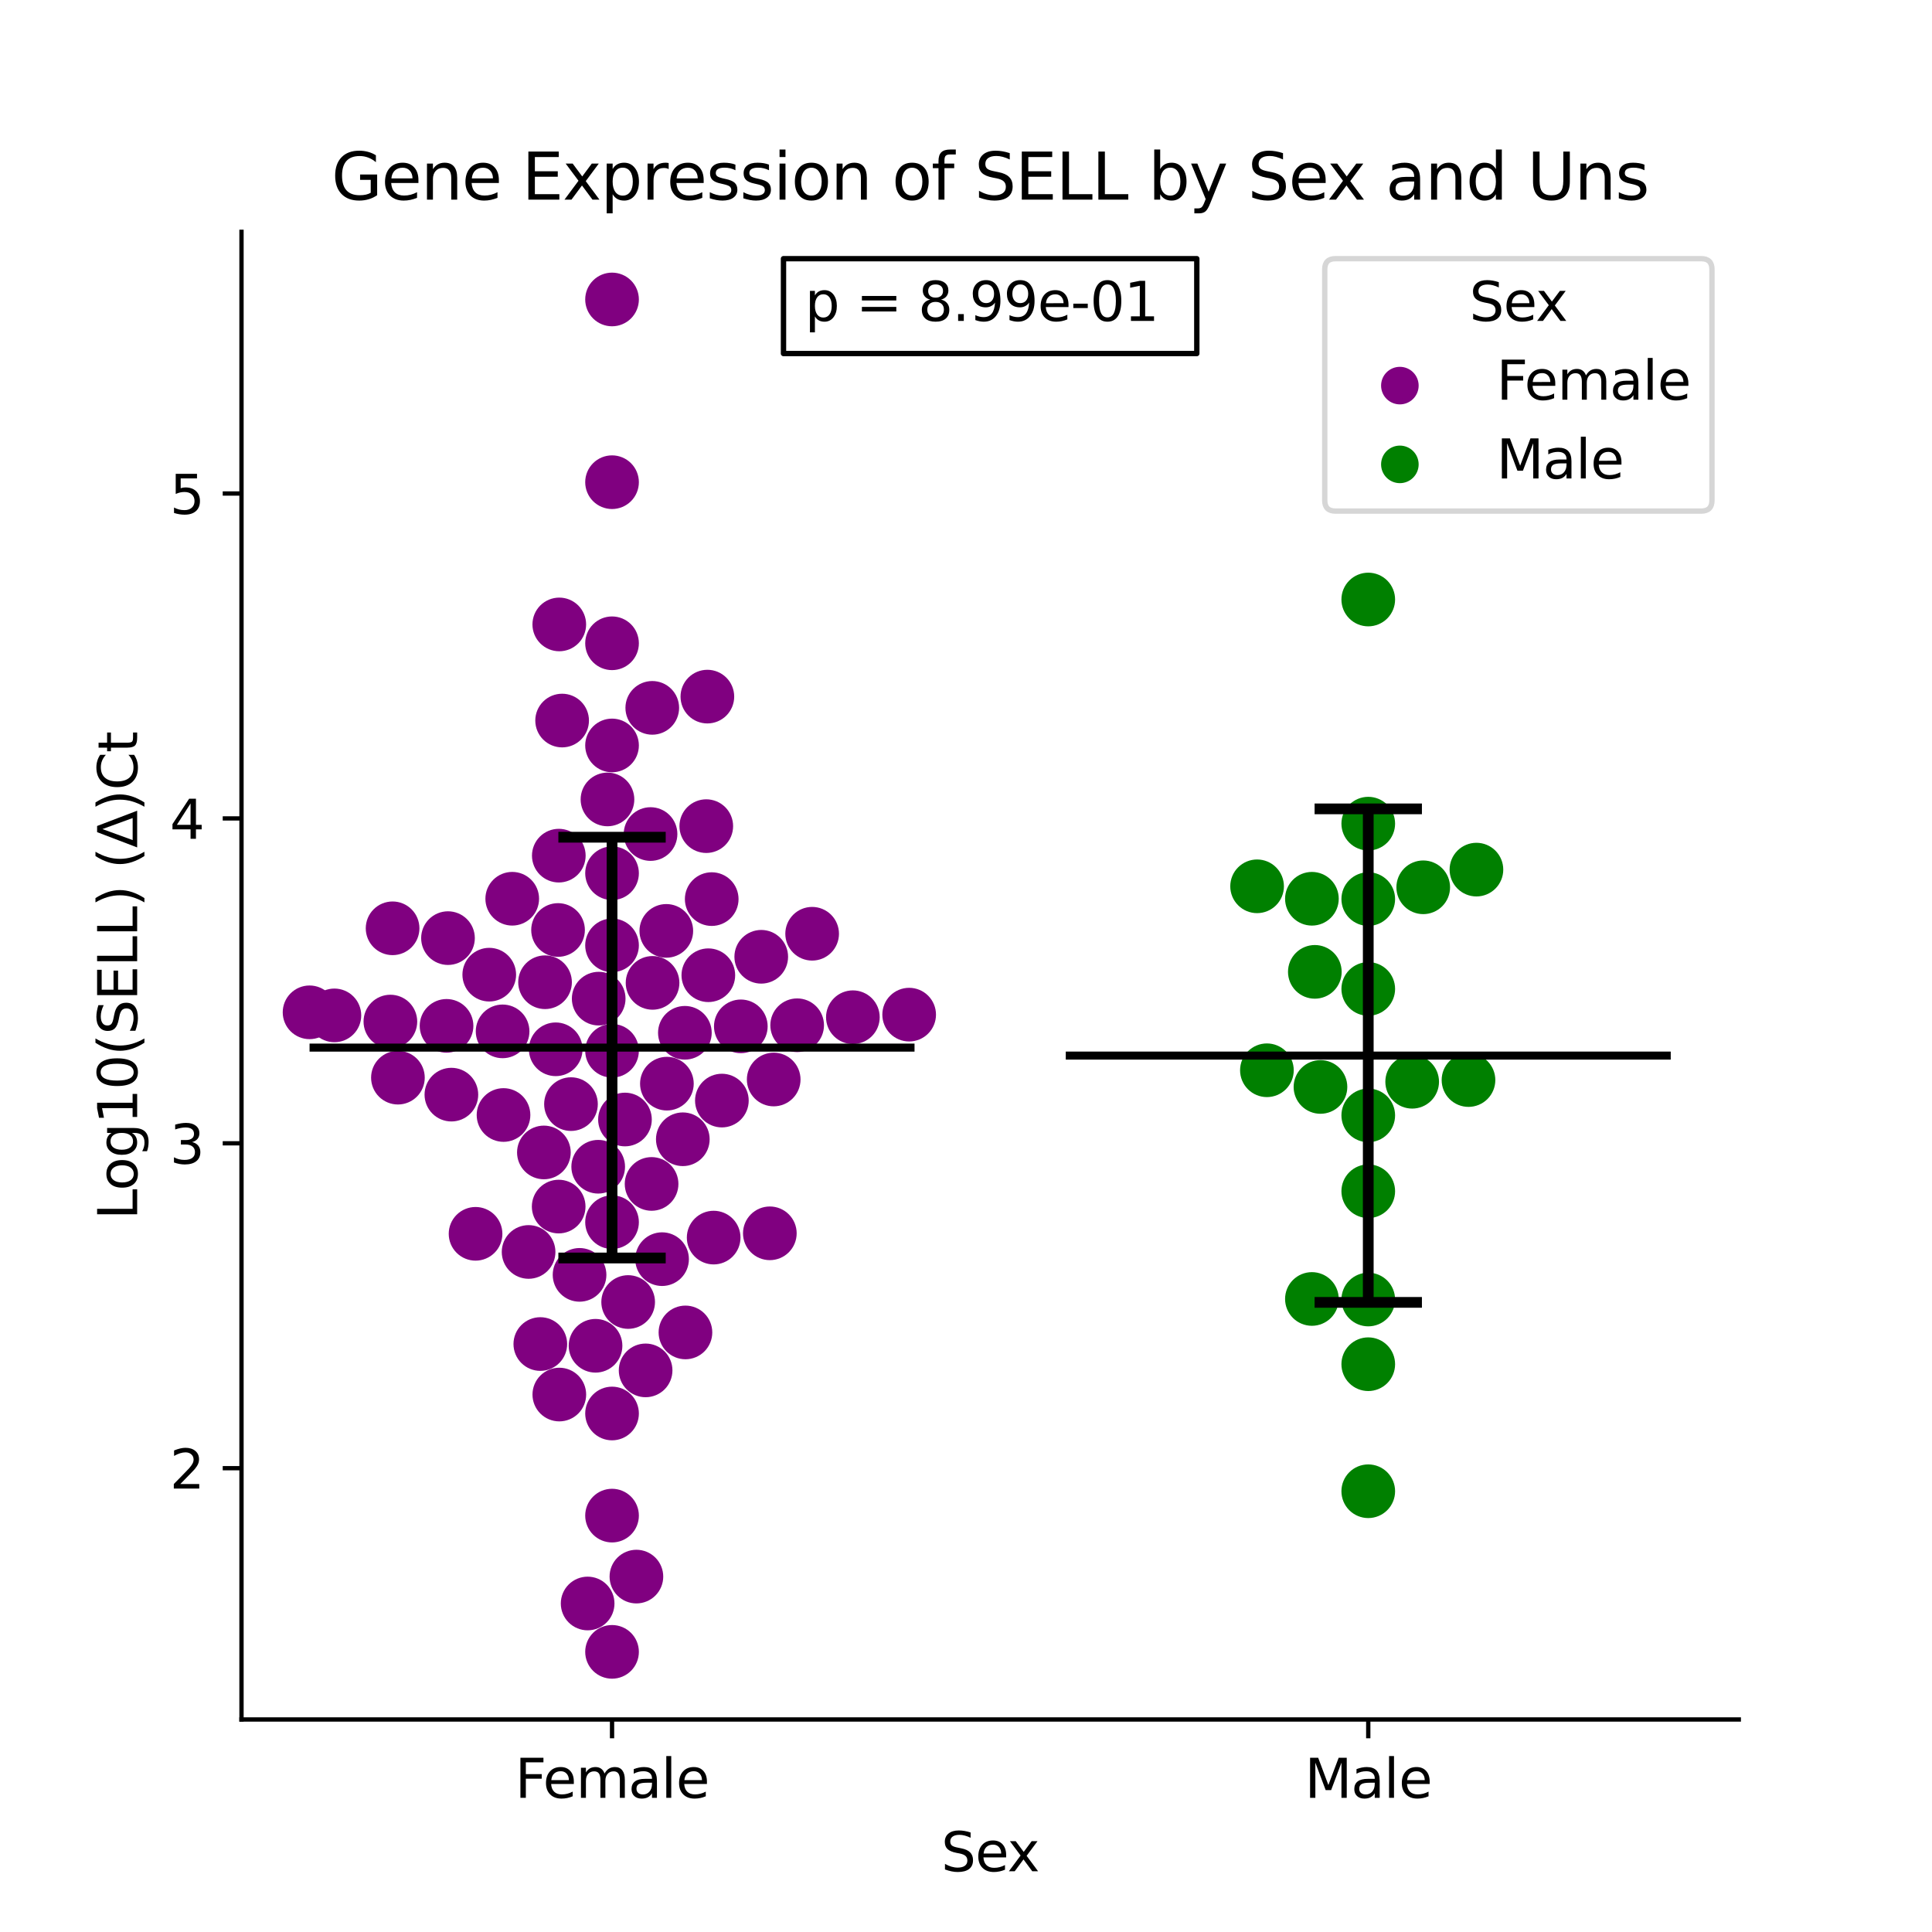 <?xml version="1.0" encoding="utf-8" standalone="no"?>
<!DOCTYPE svg PUBLIC "-//W3C//DTD SVG 1.1//EN"
  "http://www.w3.org/Graphics/SVG/1.1/DTD/svg11.dtd">
<svg xmlns:xlink="http://www.w3.org/1999/xlink" width="360pt" height="360pt" viewBox="0 0 360 360" xmlns="http://www.w3.org/2000/svg" version="1.1">
 <defs>
  <style type="text/css">*{stroke-linejoin: round; stroke-linecap: butt}</style>
 </defs>
 <g id="figure_1">
  <g id="patch_1">
   <path d="M 0 360 
L 360 360 
L 360 0 
L 0 0 
z
" style="fill: #ffffff"/>
  </g>
  <g id="axes_1">
   <g id="patch_2">
    <path d="M 45 320.4 
L 324 320.4 
L 324 43.2 
L 45 43.2 
z
" style="fill: #ffffff"/>
   </g>
   <g id="PathCollection_1">
    <defs>
     <path id="C0_0_4b48b2090f" d="M 0 5 
C 1.326 5 2.598 4.473 3.536 3.536 
C 4.473 2.598 5 1.326 5 -0 
C 5 -1.326 4.473 -2.598 3.536 -3.536 
C 2.598 -4.473 1.326 -5 0 -5 
C -1.326 -5 -2.598 -4.473 -3.536 -3.536 
C -4.473 -2.598 -5 -1.326 -5 0 
C -5 1.326 -4.473 2.598 -3.536 3.536 
C -2.598 4.473 -1.326 5 0 5 
z
"/>
    </defs>
    <g clip-path="url(#pf9da1b5175)">
     <use xlink:href="#C0_0_4b48b2090f" x="109.498" y="298.787" style="fill: #800080"/>
    </g>
    <g clip-path="url(#pf9da1b5175)">
     <use xlink:href="#C0_0_4b48b2090f" x="117.048" y="242.612" style="fill: #800080"/>
    </g>
    <g clip-path="url(#pf9da1b5175)">
     <use xlink:href="#C0_0_4b48b2090f" x="127.233" y="212.285" style="fill: #800080"/>
    </g>
    <g clip-path="url(#pf9da1b5175)">
     <use xlink:href="#C0_0_4b48b2090f" x="143.448" y="229.81" style="fill: #800080"/>
    </g>
    <g clip-path="url(#pf9da1b5175)">
     <use xlink:href="#C0_0_4b48b2090f" x="114.045" y="282.412" style="fill: #800080"/>
    </g>
    <g clip-path="url(#pf9da1b5175)">
     <use xlink:href="#C0_0_4b48b2090f" x="141.847" y="178.282" style="fill: #800080"/>
    </g>
    <g clip-path="url(#pf9da1b5175)">
     <use xlink:href="#C0_0_4b48b2090f" x="74.147" y="200.807" style="fill: #800080"/>
    </g>
    <g clip-path="url(#pf9da1b5175)">
     <use xlink:href="#C0_0_4b48b2090f" x="121.413" y="220.609" style="fill: #800080"/>
    </g>
    <g clip-path="url(#pf9da1b5175)">
     <use xlink:href="#C0_0_4b48b2090f" x="131.808" y="129.804" style="fill: #800080"/>
    </g>
    <g clip-path="url(#pf9da1b5175)">
     <use xlink:href="#C0_0_4b48b2090f" x="106.394" y="205.736" style="fill: #800080"/>
    </g>
    <g clip-path="url(#pf9da1b5175)">
     <use xlink:href="#C0_0_4b48b2090f" x="84.109" y="203.969" style="fill: #800080"/>
    </g>
    <g clip-path="url(#pf9da1b5175)">
     <use xlink:href="#C0_0_4b48b2090f" x="123.366" y="234.625" style="fill: #800080"/>
    </g>
    <g clip-path="url(#pf9da1b5175)">
     <use xlink:href="#C0_0_4b48b2090f" x="121.218" y="155.412" style="fill: #800080"/>
    </g>
    <g clip-path="url(#pf9da1b5175)">
     <use xlink:href="#C0_0_4b48b2090f" x="151.331" y="173.991" style="fill: #800080"/>
    </g>
    <g clip-path="url(#pf9da1b5175)">
     <use xlink:href="#C0_0_4b48b2090f" x="57.682" y="188.631" style="fill: #800080"/>
    </g>
    <g clip-path="url(#pf9da1b5175)">
     <use xlink:href="#C0_0_4b48b2090f" x="62.311" y="189.203" style="fill: #800080"/>
    </g>
    <g clip-path="url(#pf9da1b5175)">
     <use xlink:href="#C0_0_4b48b2090f" x="148.539" y="191.04" style="fill: #800080"/>
    </g>
    <g clip-path="url(#pf9da1b5175)">
     <use xlink:href="#C0_0_4b48b2090f" x="101.346" y="214.741" style="fill: #800080"/>
    </g>
    <g clip-path="url(#pf9da1b5175)">
     <use xlink:href="#C0_0_4b48b2090f" x="93.652" y="192.181" style="fill: #800080"/>
    </g>
    <g clip-path="url(#pf9da1b5175)">
     <use xlink:href="#C0_0_4b48b2090f" x="144.167" y="201.149" style="fill: #800080"/>
    </g>
    <g clip-path="url(#pf9da1b5175)">
     <use xlink:href="#C0_0_4b48b2090f" x="113.194" y="148.963" style="fill: #800080"/>
    </g>
    <g clip-path="url(#pf9da1b5175)">
     <use xlink:href="#C0_0_4b48b2090f" x="134.511" y="205.077" style="fill: #800080"/>
    </g>
    <g clip-path="url(#pf9da1b5175)">
     <use xlink:href="#C0_0_4b48b2090f" x="114.045" y="195.798" style="fill: #800080"/>
    </g>
    <g clip-path="url(#pf9da1b5175)">
     <use xlink:href="#C0_0_4b48b2090f" x="98.496" y="233.284" style="fill: #800080"/>
    </g>
    <g clip-path="url(#pf9da1b5175)">
     <use xlink:href="#C0_0_4b48b2090f" x="93.823" y="207.765" style="fill: #800080"/>
    </g>
    <g clip-path="url(#pf9da1b5175)">
     <use xlink:href="#C0_0_4b48b2090f" x="114.045" y="227.734" style="fill: #800080"/>
    </g>
    <g clip-path="url(#pf9da1b5175)">
     <use xlink:href="#C0_0_4b48b2090f" x="114.045" y="55.8" style="fill: #800080"/>
    </g>
    <g clip-path="url(#pf9da1b5175)">
     <use xlink:href="#C0_0_4b48b2090f" x="114.045" y="138.903" style="fill: #800080"/>
    </g>
    <g clip-path="url(#pf9da1b5175)">
     <use xlink:href="#C0_0_4b48b2090f" x="114.045" y="119.866" style="fill: #800080"/>
    </g>
    <g clip-path="url(#pf9da1b5175)">
     <use xlink:href="#C0_0_4b48b2090f" x="114.045" y="89.85" style="fill: #800080"/>
    </g>
    <g clip-path="url(#pf9da1b5175)">
     <use xlink:href="#C0_0_4b48b2090f" x="104.743" y="134.265" style="fill: #800080"/>
    </g>
    <g clip-path="url(#pf9da1b5175)">
     <use xlink:href="#C0_0_4b48b2090f" x="110.97" y="250.766" style="fill: #800080"/>
    </g>
    <g clip-path="url(#pf9da1b5175)">
     <use xlink:href="#C0_0_4b48b2090f" x="132.981" y="230.608" style="fill: #800080"/>
    </g>
    <g clip-path="url(#pf9da1b5175)">
     <use xlink:href="#C0_0_4b48b2090f" x="127.617" y="192.446" style="fill: #800080"/>
    </g>
    <g clip-path="url(#pf9da1b5175)">
     <use xlink:href="#C0_0_4b48b2090f" x="104.214" y="116.354" style="fill: #800080"/>
    </g>
    <g clip-path="url(#pf9da1b5175)">
     <use xlink:href="#C0_0_4b48b2090f" x="104.221" y="259.855" style="fill: #800080"/>
    </g>
    <g clip-path="url(#pf9da1b5175)">
     <use xlink:href="#C0_0_4b48b2090f" x="104.101" y="224.828" style="fill: #800080"/>
    </g>
    <g clip-path="url(#pf9da1b5175)">
     <use xlink:href="#C0_0_4b48b2090f" x="114.045" y="307.8" style="fill: #800080"/>
    </g>
    <g clip-path="url(#pf9da1b5175)">
     <use xlink:href="#C0_0_4b48b2090f" x="88.614" y="229.904" style="fill: #800080"/>
    </g>
    <g clip-path="url(#pf9da1b5175)">
     <use xlink:href="#C0_0_4b48b2090f" x="100.68" y="250.441" style="fill: #800080"/>
    </g>
    <g clip-path="url(#pf9da1b5175)">
     <use xlink:href="#C0_0_4b48b2090f" x="114.045" y="263.384" style="fill: #800080"/>
    </g>
    <g clip-path="url(#pf9da1b5175)">
     <use xlink:href="#C0_0_4b48b2090f" x="118.585" y="293.776" style="fill: #800080"/>
    </g>
    <g clip-path="url(#pf9da1b5175)">
     <use xlink:href="#C0_0_4b48b2090f" x="127.723" y="248.279" style="fill: #800080"/>
    </g>
    <g clip-path="url(#pf9da1b5175)">
     <use xlink:href="#C0_0_4b48b2090f" x="72.742" y="190.354" style="fill: #800080"/>
    </g>
    <g clip-path="url(#pf9da1b5175)">
     <use xlink:href="#C0_0_4b48b2090f" x="158.921" y="189.544" style="fill: #800080"/>
    </g>
    <g clip-path="url(#pf9da1b5175)">
     <use xlink:href="#C0_0_4b48b2090f" x="73.154" y="172.976" style="fill: #800080"/>
    </g>
    <g clip-path="url(#pf9da1b5175)">
     <use xlink:href="#C0_0_4b48b2090f" x="111.466" y="217.405" style="fill: #800080"/>
    </g>
    <g clip-path="url(#pf9da1b5175)">
     <use xlink:href="#C0_0_4b48b2090f" x="83.208" y="191.154" style="fill: #800080"/>
    </g>
    <g clip-path="url(#pf9da1b5175)">
     <use xlink:href="#C0_0_4b48b2090f" x="124.266" y="201.924" style="fill: #800080"/>
    </g>
    <g clip-path="url(#pf9da1b5175)">
     <use xlink:href="#C0_0_4b48b2090f" x="107.992" y="237.552" style="fill: #800080"/>
    </g>
    <g clip-path="url(#pf9da1b5175)">
     <use xlink:href="#C0_0_4b48b2090f" x="114.045" y="162.715" style="fill: #800080"/>
    </g>
    <g clip-path="url(#pf9da1b5175)">
     <use xlink:href="#C0_0_4b48b2090f" x="104.125" y="159.438" style="fill: #800080"/>
    </g>
    <g clip-path="url(#pf9da1b5175)">
     <use xlink:href="#C0_0_4b48b2090f" x="103.549" y="195.521" style="fill: #800080"/>
    </g>
    <g clip-path="url(#pf9da1b5175)">
     <use xlink:href="#C0_0_4b48b2090f" x="101.561" y="183.025" style="fill: #800080"/>
    </g>
    <g clip-path="url(#pf9da1b5175)">
     <use xlink:href="#C0_0_4b48b2090f" x="95.447" y="167.468" style="fill: #800080"/>
    </g>
    <g clip-path="url(#pf9da1b5175)">
     <use xlink:href="#C0_0_4b48b2090f" x="131.987" y="181.721" style="fill: #800080"/>
    </g>
    <g clip-path="url(#pf9da1b5175)">
     <use xlink:href="#C0_0_4b48b2090f" x="91.166" y="181.615" style="fill: #800080"/>
    </g>
    <g clip-path="url(#pf9da1b5175)">
     <use xlink:href="#C0_0_4b48b2090f" x="169.408" y="189.064" style="fill: #800080"/>
    </g>
    <g clip-path="url(#pf9da1b5175)">
     <use xlink:href="#C0_0_4b48b2090f" x="121.594" y="183.145" style="fill: #800080"/>
    </g>
    <g clip-path="url(#pf9da1b5175)">
     <use xlink:href="#C0_0_4b48b2090f" x="111.558" y="186.083" style="fill: #800080"/>
    </g>
    <g clip-path="url(#pf9da1b5175)">
     <use xlink:href="#C0_0_4b48b2090f" x="121.541" y="131.9" style="fill: #800080"/>
    </g>
    <g clip-path="url(#pf9da1b5175)">
     <use xlink:href="#C0_0_4b48b2090f" x="131.604" y="153.939" style="fill: #800080"/>
    </g>
    <g clip-path="url(#pf9da1b5175)">
     <use xlink:href="#C0_0_4b48b2090f" x="83.476" y="174.806" style="fill: #800080"/>
    </g>
    <g clip-path="url(#pf9da1b5175)">
     <use xlink:href="#C0_0_4b48b2090f" x="103.984" y="173.29" style="fill: #800080"/>
    </g>
    <g clip-path="url(#pf9da1b5175)">
     <use xlink:href="#C0_0_4b48b2090f" x="120.301" y="255.352" style="fill: #800080"/>
    </g>
    <g clip-path="url(#pf9da1b5175)">
     <use xlink:href="#C0_0_4b48b2090f" x="138.041" y="191.247" style="fill: #800080"/>
    </g>
    <g clip-path="url(#pf9da1b5175)">
     <use xlink:href="#C0_0_4b48b2090f" x="114.045" y="176.152" style="fill: #800080"/>
    </g>
    <g clip-path="url(#pf9da1b5175)">
     <use xlink:href="#C0_0_4b48b2090f" x="116.453" y="208.604" style="fill: #800080"/>
    </g>
    <g clip-path="url(#pf9da1b5175)">
     <use xlink:href="#C0_0_4b48b2090f" x="132.618" y="167.535" style="fill: #800080"/>
    </g>
    <g clip-path="url(#pf9da1b5175)">
     <use xlink:href="#C0_0_4b48b2090f" x="124.157" y="173.457" style="fill: #800080"/>
    </g>
   </g>
   <g id="PathCollection_2">
    <defs>
     <path id="C1_0_ac85a5726b" d="M 0 5 
C 1.326 5 2.598 4.473 3.536 3.536 
C 4.473 2.598 5 1.326 5 -0 
C 5 -1.326 4.473 -2.598 3.536 -3.536 
C 2.598 -4.473 1.326 -5 0 -5 
C -1.326 -5 -2.598 -4.473 -3.536 -3.536 
C -4.473 -2.598 -5 -1.326 -5 0 
C -5 1.326 -4.473 2.598 -3.536 3.536 
C -2.598 4.473 -1.326 5 0 5 
z
"/>
    </defs>
    <g clip-path="url(#pf9da1b5175)">
     <use xlink:href="#C1_0_ac85a5726b" x="236.07" y="199.428" style="fill: #008000"/>
    </g>
    <g clip-path="url(#pf9da1b5175)">
     <use xlink:href="#C1_0_ac85a5726b" x="254.955" y="221.968" style="fill: #008000"/>
    </g>
    <g clip-path="url(#pf9da1b5175)">
     <use xlink:href="#C1_0_ac85a5726b" x="244.455" y="242.044" style="fill: #008000"/>
    </g>
    <g clip-path="url(#pf9da1b5175)">
     <use xlink:href="#C1_0_ac85a5726b" x="244.455" y="167.471" style="fill: #008000"/>
    </g>
    <g clip-path="url(#pf9da1b5175)">
     <use xlink:href="#C1_0_ac85a5726b" x="254.955" y="167.53" style="fill: #008000"/>
    </g>
    <g clip-path="url(#pf9da1b5175)">
     <use xlink:href="#C1_0_ac85a5726b" x="254.955" y="254.201" style="fill: #008000"/>
    </g>
    <g clip-path="url(#pf9da1b5175)">
     <use xlink:href="#C1_0_ac85a5726b" x="275.112" y="162.041" style="fill: #008000"/>
    </g>
    <g clip-path="url(#pf9da1b5175)">
     <use xlink:href="#C1_0_ac85a5726b" x="254.955" y="184.273" style="fill: #008000"/>
    </g>
    <g clip-path="url(#pf9da1b5175)">
     <use xlink:href="#C1_0_ac85a5726b" x="245" y="181.092" style="fill: #008000"/>
    </g>
    <g clip-path="url(#pf9da1b5175)">
     <use xlink:href="#C1_0_ac85a5726b" x="254.955" y="277.871" style="fill: #008000"/>
    </g>
    <g clip-path="url(#pf9da1b5175)">
     <use xlink:href="#C1_0_ac85a5726b" x="234.241" y="165.151" style="fill: #008000"/>
    </g>
    <g clip-path="url(#pf9da1b5175)">
     <use xlink:href="#C1_0_ac85a5726b" x="246.05" y="202.537" style="fill: #008000"/>
    </g>
    <g clip-path="url(#pf9da1b5175)">
     <use xlink:href="#C1_0_ac85a5726b" x="254.955" y="153.476" style="fill: #008000"/>
    </g>
    <g clip-path="url(#pf9da1b5175)">
     <use xlink:href="#C1_0_ac85a5726b" x="254.955" y="242.146" style="fill: #008000"/>
    </g>
    <g clip-path="url(#pf9da1b5175)">
     <use xlink:href="#C1_0_ac85a5726b" x="254.955" y="207.836" style="fill: #008000"/>
    </g>
    <g clip-path="url(#pf9da1b5175)">
     <use xlink:href="#C1_0_ac85a5726b" x="263.138" y="201.57" style="fill: #008000"/>
    </g>
    <g clip-path="url(#pf9da1b5175)">
     <use xlink:href="#C1_0_ac85a5726b" x="273.632" y="201.253" style="fill: #008000"/>
    </g>
    <g clip-path="url(#pf9da1b5175)">
     <use xlink:href="#C1_0_ac85a5726b" x="265.199" y="165.335" style="fill: #008000"/>
    </g>
    <g clip-path="url(#pf9da1b5175)">
     <use xlink:href="#C1_0_ac85a5726b" x="254.955" y="111.71" style="fill: #008000"/>
    </g>
   </g>
   <g id="PathCollection_3"/>
   <g id="PathCollection_4"/>
   <g id="matplotlib.axis_1">
    <g id="xtick_1">
     <g id="line2d_1">
      <defs>
       <path id="me1e00b57d4" d="M 0 0 
L 0 3.5 
" style="stroke: #000000; stroke-width: 0.8"/>
      </defs>
      <g>
       <use xlink:href="#me1e00b57d4" x="114.045" y="320.4" style="stroke: #000000; stroke-width: 0.8"/>
      </g>
     </g>
     <g id="text_1">
      <!-- Female -->
      <g transform="translate(95.968 334.998) scale(0.1 -0.1)">
       <defs>
        <path id="DejaVuSans-46" d="M 628 4666 
L 3309 4666 
L 3309 4134 
L 1259 4134 
L 1259 2759 
L 3109 2759 
L 3109 2228 
L 1259 2228 
L 1259 0 
L 628 0 
L 628 4666 
z
" transform="scale(0.016)"/>
        <path id="DejaVuSans-65" d="M 3597 1894 
L 3597 1613 
L 953 1613 
Q 991 1019 1311 708 
Q 1631 397 2203 397 
Q 2534 397 2845 478 
Q 3156 559 3463 722 
L 3463 178 
Q 3153 47 2828 -22 
Q 2503 -91 2169 -91 
Q 1331 -91 842 396 
Q 353 884 353 1716 
Q 353 2575 817 3079 
Q 1281 3584 2069 3584 
Q 2775 3584 3186 3129 
Q 3597 2675 3597 1894 
z
M 3022 2063 
Q 3016 2534 2758 2815 
Q 2500 3097 2075 3097 
Q 1594 3097 1305 2825 
Q 1016 2553 972 2059 
L 3022 2063 
z
" transform="scale(0.016)"/>
        <path id="DejaVuSans-6d" d="M 3328 2828 
Q 3544 3216 3844 3400 
Q 4144 3584 4550 3584 
Q 5097 3584 5394 3201 
Q 5691 2819 5691 2113 
L 5691 0 
L 5113 0 
L 5113 2094 
Q 5113 2597 4934 2840 
Q 4756 3084 4391 3084 
Q 3944 3084 3684 2787 
Q 3425 2491 3425 1978 
L 3425 0 
L 2847 0 
L 2847 2094 
Q 2847 2600 2669 2842 
Q 2491 3084 2119 3084 
Q 1678 3084 1418 2786 
Q 1159 2488 1159 1978 
L 1159 0 
L 581 0 
L 581 3500 
L 1159 3500 
L 1159 2956 
Q 1356 3278 1631 3431 
Q 1906 3584 2284 3584 
Q 2666 3584 2933 3390 
Q 3200 3197 3328 2828 
z
" transform="scale(0.016)"/>
        <path id="DejaVuSans-61" d="M 2194 1759 
Q 1497 1759 1228 1600 
Q 959 1441 959 1056 
Q 959 750 1161 570 
Q 1363 391 1709 391 
Q 2188 391 2477 730 
Q 2766 1069 2766 1631 
L 2766 1759 
L 2194 1759 
z
M 3341 1997 
L 3341 0 
L 2766 0 
L 2766 531 
Q 2569 213 2275 61 
Q 1981 -91 1556 -91 
Q 1019 -91 701 211 
Q 384 513 384 1019 
Q 384 1609 779 1909 
Q 1175 2209 1959 2209 
L 2766 2209 
L 2766 2266 
Q 2766 2663 2505 2880 
Q 2244 3097 1772 3097 
Q 1472 3097 1187 3025 
Q 903 2953 641 2809 
L 641 3341 
Q 956 3463 1253 3523 
Q 1550 3584 1831 3584 
Q 2591 3584 2966 3190 
Q 3341 2797 3341 1997 
z
" transform="scale(0.016)"/>
        <path id="DejaVuSans-6c" d="M 603 4863 
L 1178 4863 
L 1178 0 
L 603 0 
L 603 4863 
z
" transform="scale(0.016)"/>
       </defs>
       <use xlink:href="#DejaVuSans-46"/>
       <use xlink:href="#DejaVuSans-65" x="52.02"/>
       <use xlink:href="#DejaVuSans-6d" x="113.543"/>
       <use xlink:href="#DejaVuSans-61" x="210.955"/>
       <use xlink:href="#DejaVuSans-6c" x="272.234"/>
       <use xlink:href="#DejaVuSans-65" x="300.018"/>
      </g>
     </g>
    </g>
    <g id="xtick_2">
     <g id="line2d_2">
      <g>
       <use xlink:href="#me1e00b57d4" x="254.955" y="320.4" style="stroke: #000000; stroke-width: 0.8"/>
      </g>
     </g>
     <g id="text_2">
      <!-- Male -->
      <g transform="translate(243.111 334.998) scale(0.1 -0.1)">
       <defs>
        <path id="DejaVuSans-4d" d="M 628 4666 
L 1569 4666 
L 2759 1491 
L 3956 4666 
L 4897 4666 
L 4897 0 
L 4281 0 
L 4281 4097 
L 3078 897 
L 2444 897 
L 1241 4097 
L 1241 0 
L 628 0 
L 628 4666 
z
" transform="scale(0.016)"/>
       </defs>
       <use xlink:href="#DejaVuSans-4d"/>
       <use xlink:href="#DejaVuSans-61" x="86.279"/>
       <use xlink:href="#DejaVuSans-6c" x="147.559"/>
       <use xlink:href="#DejaVuSans-65" x="175.342"/>
      </g>
     </g>
    </g>
    <g id="text_3">
     <!-- Sex -->
     <g transform="translate(175.377 348.677) scale(0.1 -0.1)">
      <defs>
       <path id="DejaVuSans-53" d="M 3425 4513 
L 3425 3897 
Q 3066 4069 2747 4153 
Q 2428 4238 2131 4238 
Q 1616 4238 1336 4038 
Q 1056 3838 1056 3469 
Q 1056 3159 1242 3001 
Q 1428 2844 1947 2747 
L 2328 2669 
Q 3034 2534 3370 2195 
Q 3706 1856 3706 1288 
Q 3706 609 3251 259 
Q 2797 -91 1919 -91 
Q 1588 -91 1214 -16 
Q 841 59 441 206 
L 441 856 
Q 825 641 1194 531 
Q 1563 422 1919 422 
Q 2459 422 2753 634 
Q 3047 847 3047 1241 
Q 3047 1584 2836 1778 
Q 2625 1972 2144 2069 
L 1759 2144 
Q 1053 2284 737 2584 
Q 422 2884 422 3419 
Q 422 4038 858 4394 
Q 1294 4750 2059 4750 
Q 2388 4750 2728 4690 
Q 3069 4631 3425 4513 
z
" transform="scale(0.016)"/>
       <path id="DejaVuSans-78" d="M 3513 3500 
L 2247 1797 
L 3578 0 
L 2900 0 
L 1881 1375 
L 863 0 
L 184 0 
L 1544 1831 
L 300 3500 
L 978 3500 
L 1906 2253 
L 2834 3500 
L 3513 3500 
z
" transform="scale(0.016)"/>
      </defs>
      <use xlink:href="#DejaVuSans-53"/>
      <use xlink:href="#DejaVuSans-65" x="63.477"/>
      <use xlink:href="#DejaVuSans-78" x="123.25"/>
     </g>
    </g>
   </g>
   <g id="matplotlib.axis_2">
    <g id="ytick_1">
     <g id="line2d_3">
      <defs>
       <path id="m17fecdb89c" d="M 0 0 
L -3.5 0 
" style="stroke: #000000; stroke-width: 0.8"/>
      </defs>
      <g>
       <use xlink:href="#m17fecdb89c" x="45" y="273.576" style="stroke: #000000; stroke-width: 0.8"/>
      </g>
     </g>
     <g id="text_4">
      <!-- 2 -->
      <g transform="translate(31.637 277.376) scale(0.1 -0.1)">
       <defs>
        <path id="DejaVuSans-32" d="M 1228 531 
L 3431 531 
L 3431 0 
L 469 0 
L 469 531 
Q 828 903 1448 1529 
Q 2069 2156 2228 2338 
Q 2531 2678 2651 2914 
Q 2772 3150 2772 3378 
Q 2772 3750 2511 3984 
Q 2250 4219 1831 4219 
Q 1534 4219 1204 4116 
Q 875 4013 500 3803 
L 500 4441 
Q 881 4594 1212 4672 
Q 1544 4750 1819 4750 
Q 2544 4750 2975 4387 
Q 3406 4025 3406 3419 
Q 3406 3131 3298 2873 
Q 3191 2616 2906 2266 
Q 2828 2175 2409 1742 
Q 1991 1309 1228 531 
z
" transform="scale(0.016)"/>
       </defs>
       <use xlink:href="#DejaVuSans-32"/>
      </g>
     </g>
    </g>
    <g id="ytick_2">
     <g id="line2d_4">
      <g>
       <use xlink:href="#m17fecdb89c" x="45" y="213.037" style="stroke: #000000; stroke-width: 0.8"/>
      </g>
     </g>
     <g id="text_5">
      <!-- 3 -->
      <g transform="translate(31.637 216.836) scale(0.1 -0.1)">
       <defs>
        <path id="DejaVuSans-33" d="M 2597 2516 
Q 3050 2419 3304 2112 
Q 3559 1806 3559 1356 
Q 3559 666 3084 287 
Q 2609 -91 1734 -91 
Q 1441 -91 1130 -33 
Q 819 25 488 141 
L 488 750 
Q 750 597 1062 519 
Q 1375 441 1716 441 
Q 2309 441 2620 675 
Q 2931 909 2931 1356 
Q 2931 1769 2642 2001 
Q 2353 2234 1838 2234 
L 1294 2234 
L 1294 2753 
L 1863 2753 
Q 2328 2753 2575 2939 
Q 2822 3125 2822 3475 
Q 2822 3834 2567 4026 
Q 2313 4219 1838 4219 
Q 1578 4219 1281 4162 
Q 984 4106 628 3988 
L 628 4550 
Q 988 4650 1302 4700 
Q 1616 4750 1894 4750 
Q 2613 4750 3031 4423 
Q 3450 4097 3450 3541 
Q 3450 3153 3228 2886 
Q 3006 2619 2597 2516 
z
" transform="scale(0.016)"/>
       </defs>
       <use xlink:href="#DejaVuSans-33"/>
      </g>
     </g>
    </g>
    <g id="ytick_3">
     <g id="line2d_5">
      <g>
       <use xlink:href="#m17fecdb89c" x="45" y="152.498" style="stroke: #000000; stroke-width: 0.8"/>
      </g>
     </g>
     <g id="text_6">
      <!-- 4 -->
      <g transform="translate(31.637 156.297) scale(0.1 -0.1)">
       <defs>
        <path id="DejaVuSans-34" d="M 2419 4116 
L 825 1625 
L 2419 1625 
L 2419 4116 
z
M 2253 4666 
L 3047 4666 
L 3047 1625 
L 3713 1625 
L 3713 1100 
L 3047 1100 
L 3047 0 
L 2419 0 
L 2419 1100 
L 313 1100 
L 313 1709 
L 2253 4666 
z
" transform="scale(0.016)"/>
       </defs>
       <use xlink:href="#DejaVuSans-34"/>
      </g>
     </g>
    </g>
    <g id="ytick_4">
     <g id="line2d_6">
      <g>
       <use xlink:href="#m17fecdb89c" x="45" y="91.959" style="stroke: #000000; stroke-width: 0.8"/>
      </g>
     </g>
     <g id="text_7">
      <!-- 5 -->
      <g transform="translate(31.637 95.758) scale(0.1 -0.1)">
       <defs>
        <path id="DejaVuSans-35" d="M 691 4666 
L 3169 4666 
L 3169 4134 
L 1269 4134 
L 1269 2991 
Q 1406 3038 1543 3061 
Q 1681 3084 1819 3084 
Q 2600 3084 3056 2656 
Q 3513 2228 3513 1497 
Q 3513 744 3044 326 
Q 2575 -91 1722 -91 
Q 1428 -91 1123 -41 
Q 819 9 494 109 
L 494 744 
Q 775 591 1075 516 
Q 1375 441 1709 441 
Q 2250 441 2565 725 
Q 2881 1009 2881 1497 
Q 2881 1984 2565 2268 
Q 2250 2553 1709 2553 
Q 1456 2553 1204 2497 
Q 953 2441 691 2322 
L 691 4666 
z
" transform="scale(0.016)"/>
       </defs>
       <use xlink:href="#DejaVuSans-35"/>
      </g>
     </g>
    </g>
    <g id="text_8">
     <!-- Log10(SELL) (Δ)Ct -->
     <g transform="translate(25.558 227.264) rotate(-90) scale(0.1 -0.1)">
      <defs>
       <path id="DejaVuSans-4c" d="M 628 4666 
L 1259 4666 
L 1259 531 
L 3531 531 
L 3531 0 
L 628 0 
L 628 4666 
z
" transform="scale(0.016)"/>
       <path id="DejaVuSans-6f" d="M 1959 3097 
Q 1497 3097 1228 2736 
Q 959 2375 959 1747 
Q 959 1119 1226 758 
Q 1494 397 1959 397 
Q 2419 397 2687 759 
Q 2956 1122 2956 1747 
Q 2956 2369 2687 2733 
Q 2419 3097 1959 3097 
z
M 1959 3584 
Q 2709 3584 3137 3096 
Q 3566 2609 3566 1747 
Q 3566 888 3137 398 
Q 2709 -91 1959 -91 
Q 1206 -91 779 398 
Q 353 888 353 1747 
Q 353 2609 779 3096 
Q 1206 3584 1959 3584 
z
" transform="scale(0.016)"/>
       <path id="DejaVuSans-67" d="M 2906 1791 
Q 2906 2416 2648 2759 
Q 2391 3103 1925 3103 
Q 1463 3103 1205 2759 
Q 947 2416 947 1791 
Q 947 1169 1205 825 
Q 1463 481 1925 481 
Q 2391 481 2648 825 
Q 2906 1169 2906 1791 
z
M 3481 434 
Q 3481 -459 3084 -895 
Q 2688 -1331 1869 -1331 
Q 1566 -1331 1297 -1286 
Q 1028 -1241 775 -1147 
L 775 -588 
Q 1028 -725 1275 -790 
Q 1522 -856 1778 -856 
Q 2344 -856 2625 -561 
Q 2906 -266 2906 331 
L 2906 616 
Q 2728 306 2450 153 
Q 2172 0 1784 0 
Q 1141 0 747 490 
Q 353 981 353 1791 
Q 353 2603 747 3093 
Q 1141 3584 1784 3584 
Q 2172 3584 2450 3431 
Q 2728 3278 2906 2969 
L 2906 3500 
L 3481 3500 
L 3481 434 
z
" transform="scale(0.016)"/>
       <path id="DejaVuSans-31" d="M 794 531 
L 1825 531 
L 1825 4091 
L 703 3866 
L 703 4441 
L 1819 4666 
L 2450 4666 
L 2450 531 
L 3481 531 
L 3481 0 
L 794 0 
L 794 531 
z
" transform="scale(0.016)"/>
       <path id="DejaVuSans-30" d="M 2034 4250 
Q 1547 4250 1301 3770 
Q 1056 3291 1056 2328 
Q 1056 1369 1301 889 
Q 1547 409 2034 409 
Q 2525 409 2770 889 
Q 3016 1369 3016 2328 
Q 3016 3291 2770 3770 
Q 2525 4250 2034 4250 
z
M 2034 4750 
Q 2819 4750 3233 4129 
Q 3647 3509 3647 2328 
Q 3647 1150 3233 529 
Q 2819 -91 2034 -91 
Q 1250 -91 836 529 
Q 422 1150 422 2328 
Q 422 3509 836 4129 
Q 1250 4750 2034 4750 
z
" transform="scale(0.016)"/>
       <path id="DejaVuSans-28" d="M 1984 4856 
Q 1566 4138 1362 3434 
Q 1159 2731 1159 2009 
Q 1159 1288 1364 580 
Q 1569 -128 1984 -844 
L 1484 -844 
Q 1016 -109 783 600 
Q 550 1309 550 2009 
Q 550 2706 781 3412 
Q 1013 4119 1484 4856 
L 1984 4856 
z
" transform="scale(0.016)"/>
       <path id="DejaVuSans-45" d="M 628 4666 
L 3578 4666 
L 3578 4134 
L 1259 4134 
L 1259 2753 
L 3481 2753 
L 3481 2222 
L 1259 2222 
L 1259 531 
L 3634 531 
L 3634 0 
L 628 0 
L 628 4666 
z
" transform="scale(0.016)"/>
       <path id="DejaVuSans-29" d="M 513 4856 
L 1013 4856 
Q 1481 4119 1714 3412 
Q 1947 2706 1947 2009 
Q 1947 1309 1714 600 
Q 1481 -109 1013 -844 
L 513 -844 
Q 928 -128 1133 580 
Q 1338 1288 1338 2009 
Q 1338 2731 1133 3434 
Q 928 4138 513 4856 
z
" transform="scale(0.016)"/>
       <path id="DejaVuSans-20" transform="scale(0.016)"/>
       <path id="DejaVuSans-394" d="M 2188 4044 
L 906 525 
L 3472 525 
L 2188 4044 
z
M 50 0 
L 1831 4666 
L 2547 4666 
L 4325 0 
L 50 0 
z
" transform="scale(0.016)"/>
       <path id="DejaVuSans-43" d="M 4122 4306 
L 4122 3641 
Q 3803 3938 3442 4084 
Q 3081 4231 2675 4231 
Q 1875 4231 1450 3742 
Q 1025 3253 1025 2328 
Q 1025 1406 1450 917 
Q 1875 428 2675 428 
Q 3081 428 3442 575 
Q 3803 722 4122 1019 
L 4122 359 
Q 3791 134 3420 21 
Q 3050 -91 2638 -91 
Q 1578 -91 968 557 
Q 359 1206 359 2328 
Q 359 3453 968 4101 
Q 1578 4750 2638 4750 
Q 3056 4750 3426 4639 
Q 3797 4528 4122 4306 
z
" transform="scale(0.016)"/>
       <path id="DejaVuSans-74" d="M 1172 4494 
L 1172 3500 
L 2356 3500 
L 2356 3053 
L 1172 3053 
L 1172 1153 
Q 1172 725 1289 603 
Q 1406 481 1766 481 
L 2356 481 
L 2356 0 
L 1766 0 
Q 1100 0 847 248 
Q 594 497 594 1153 
L 594 3053 
L 172 3053 
L 172 3500 
L 594 3500 
L 594 4494 
L 1172 4494 
z
" transform="scale(0.016)"/>
      </defs>
      <use xlink:href="#DejaVuSans-4c"/>
      <use xlink:href="#DejaVuSans-6f" x="53.963"/>
      <use xlink:href="#DejaVuSans-67" x="115.145"/>
      <use xlink:href="#DejaVuSans-31" x="178.621"/>
      <use xlink:href="#DejaVuSans-30" x="242.244"/>
      <use xlink:href="#DejaVuSans-28" x="305.867"/>
      <use xlink:href="#DejaVuSans-53" x="344.881"/>
      <use xlink:href="#DejaVuSans-45" x="408.357"/>
      <use xlink:href="#DejaVuSans-4c" x="471.541"/>
      <use xlink:href="#DejaVuSans-4c" x="527.254"/>
      <use xlink:href="#DejaVuSans-29" x="582.967"/>
      <use xlink:href="#DejaVuSans-20" x="621.98"/>
      <use xlink:href="#DejaVuSans-28" x="653.768"/>
      <use xlink:href="#DejaVuSans-394" x="692.781"/>
      <use xlink:href="#DejaVuSans-29" x="761.189"/>
      <use xlink:href="#DejaVuSans-43" x="800.203"/>
      <use xlink:href="#DejaVuSans-74" x="870.027"/>
     </g>
    </g>
   </g>
   <g id="LineCollection_1">
    <path d="M 114.045 234.408 
L 114.045 156.006 
" clip-path="url(#pf9da1b5175)" style="fill: none; stroke: #000000; stroke-width: 2"/>
   </g>
   <g id="line2d_7">
    <defs>
     <path id="mee765f487a" d="M 10 0 
L -10 -0 
" style="stroke: #000000; stroke-width: 2"/>
    </defs>
    <g clip-path="url(#pf9da1b5175)">
     <use xlink:href="#mee765f487a" x="114.045" y="234.408" style="stroke: #000000; stroke-width: 2"/>
    </g>
   </g>
   <g id="line2d_8">
    <g clip-path="url(#pf9da1b5175)">
     <use xlink:href="#mee765f487a" x="114.045" y="156.006" style="stroke: #000000; stroke-width: 2"/>
    </g>
   </g>
   <g id="LineCollection_2">
    <path d="M 254.955 242.677 
L 254.955 150.718 
" clip-path="url(#pf9da1b5175)" style="fill: none; stroke: #000000; stroke-width: 2"/>
   </g>
   <g id="line2d_9">
    <g clip-path="url(#pf9da1b5175)">
     <use xlink:href="#mee765f487a" x="254.955" y="242.677" style="stroke: #000000; stroke-width: 2"/>
    </g>
   </g>
   <g id="line2d_10">
    <g clip-path="url(#pf9da1b5175)">
     <use xlink:href="#mee765f487a" x="254.955" y="150.718" style="stroke: #000000; stroke-width: 2"/>
    </g>
   </g>
   <g id="LineCollection_3">
    <path d="M 57.682 195.207 
L 170.409 195.207 
" clip-path="url(#pf9da1b5175)" style="fill: none; stroke: #000000; stroke-width: 1.5"/>
   </g>
   <g id="LineCollection_4">
    <path d="M 198.591 196.697 
L 311.318 196.697 
" clip-path="url(#pf9da1b5175)" style="fill: none; stroke: #000000; stroke-width: 1.5"/>
   </g>
   <g id="patch_3">
    <path d="M 45 320.4 
L 45 43.2 
" style="fill: none; stroke: #000000; stroke-width: 0.8; stroke-linejoin: miter; stroke-linecap: square"/>
   </g>
   <g id="patch_4">
    <path d="M 45 320.4 
L 324 320.4 
" style="fill: none; stroke: #000000; stroke-width: 0.8; stroke-linejoin: miter; stroke-linecap: square"/>
   </g>
   <g id="text_9">
    <!-- Gene Expression of SELL by Sex and Uns -->
    <g transform="translate(61.764 37.2) scale(0.12 -0.12)">
     <defs>
      <path id="DejaVuSans-47" d="M 3809 666 
L 3809 1919 
L 2778 1919 
L 2778 2438 
L 4434 2438 
L 4434 434 
Q 4069 175 3628 42 
Q 3188 -91 2688 -91 
Q 1594 -91 976 548 
Q 359 1188 359 2328 
Q 359 3472 976 4111 
Q 1594 4750 2688 4750 
Q 3144 4750 3555 4637 
Q 3966 4525 4313 4306 
L 4313 3634 
Q 3963 3931 3569 4081 
Q 3175 4231 2741 4231 
Q 1884 4231 1454 3753 
Q 1025 3275 1025 2328 
Q 1025 1384 1454 906 
Q 1884 428 2741 428 
Q 3075 428 3337 486 
Q 3600 544 3809 666 
z
" transform="scale(0.016)"/>
      <path id="DejaVuSans-6e" d="M 3513 2113 
L 3513 0 
L 2938 0 
L 2938 2094 
Q 2938 2591 2744 2837 
Q 2550 3084 2163 3084 
Q 1697 3084 1428 2787 
Q 1159 2491 1159 1978 
L 1159 0 
L 581 0 
L 581 3500 
L 1159 3500 
L 1159 2956 
Q 1366 3272 1645 3428 
Q 1925 3584 2291 3584 
Q 2894 3584 3203 3211 
Q 3513 2838 3513 2113 
z
" transform="scale(0.016)"/>
      <path id="DejaVuSans-70" d="M 1159 525 
L 1159 -1331 
L 581 -1331 
L 581 3500 
L 1159 3500 
L 1159 2969 
Q 1341 3281 1617 3432 
Q 1894 3584 2278 3584 
Q 2916 3584 3314 3078 
Q 3713 2572 3713 1747 
Q 3713 922 3314 415 
Q 2916 -91 2278 -91 
Q 1894 -91 1617 61 
Q 1341 213 1159 525 
z
M 3116 1747 
Q 3116 2381 2855 2742 
Q 2594 3103 2138 3103 
Q 1681 3103 1420 2742 
Q 1159 2381 1159 1747 
Q 1159 1113 1420 752 
Q 1681 391 2138 391 
Q 2594 391 2855 752 
Q 3116 1113 3116 1747 
z
" transform="scale(0.016)"/>
      <path id="DejaVuSans-72" d="M 2631 2963 
Q 2534 3019 2420 3045 
Q 2306 3072 2169 3072 
Q 1681 3072 1420 2755 
Q 1159 2438 1159 1844 
L 1159 0 
L 581 0 
L 581 3500 
L 1159 3500 
L 1159 2956 
Q 1341 3275 1631 3429 
Q 1922 3584 2338 3584 
Q 2397 3584 2469 3576 
Q 2541 3569 2628 3553 
L 2631 2963 
z
" transform="scale(0.016)"/>
      <path id="DejaVuSans-73" d="M 2834 3397 
L 2834 2853 
Q 2591 2978 2328 3040 
Q 2066 3103 1784 3103 
Q 1356 3103 1142 2972 
Q 928 2841 928 2578 
Q 928 2378 1081 2264 
Q 1234 2150 1697 2047 
L 1894 2003 
Q 2506 1872 2764 1633 
Q 3022 1394 3022 966 
Q 3022 478 2636 193 
Q 2250 -91 1575 -91 
Q 1294 -91 989 -36 
Q 684 19 347 128 
L 347 722 
Q 666 556 975 473 
Q 1284 391 1588 391 
Q 1994 391 2212 530 
Q 2431 669 2431 922 
Q 2431 1156 2273 1281 
Q 2116 1406 1581 1522 
L 1381 1569 
Q 847 1681 609 1914 
Q 372 2147 372 2553 
Q 372 3047 722 3315 
Q 1072 3584 1716 3584 
Q 2034 3584 2315 3537 
Q 2597 3491 2834 3397 
z
" transform="scale(0.016)"/>
      <path id="DejaVuSans-69" d="M 603 3500 
L 1178 3500 
L 1178 0 
L 603 0 
L 603 3500 
z
M 603 4863 
L 1178 4863 
L 1178 4134 
L 603 4134 
L 603 4863 
z
" transform="scale(0.016)"/>
      <path id="DejaVuSans-66" d="M 2375 4863 
L 2375 4384 
L 1825 4384 
Q 1516 4384 1395 4259 
Q 1275 4134 1275 3809 
L 1275 3500 
L 2222 3500 
L 2222 3053 
L 1275 3053 
L 1275 0 
L 697 0 
L 697 3053 
L 147 3053 
L 147 3500 
L 697 3500 
L 697 3744 
Q 697 4328 969 4595 
Q 1241 4863 1831 4863 
L 2375 4863 
z
" transform="scale(0.016)"/>
      <path id="DejaVuSans-62" d="M 3116 1747 
Q 3116 2381 2855 2742 
Q 2594 3103 2138 3103 
Q 1681 3103 1420 2742 
Q 1159 2381 1159 1747 
Q 1159 1113 1420 752 
Q 1681 391 2138 391 
Q 2594 391 2855 752 
Q 3116 1113 3116 1747 
z
M 1159 2969 
Q 1341 3281 1617 3432 
Q 1894 3584 2278 3584 
Q 2916 3584 3314 3078 
Q 3713 2572 3713 1747 
Q 3713 922 3314 415 
Q 2916 -91 2278 -91 
Q 1894 -91 1617 61 
Q 1341 213 1159 525 
L 1159 0 
L 581 0 
L 581 4863 
L 1159 4863 
L 1159 2969 
z
" transform="scale(0.016)"/>
      <path id="DejaVuSans-79" d="M 2059 -325 
Q 1816 -950 1584 -1140 
Q 1353 -1331 966 -1331 
L 506 -1331 
L 506 -850 
L 844 -850 
Q 1081 -850 1212 -737 
Q 1344 -625 1503 -206 
L 1606 56 
L 191 3500 
L 800 3500 
L 1894 763 
L 2988 3500 
L 3597 3500 
L 2059 -325 
z
" transform="scale(0.016)"/>
      <path id="DejaVuSans-64" d="M 2906 2969 
L 2906 4863 
L 3481 4863 
L 3481 0 
L 2906 0 
L 2906 525 
Q 2725 213 2448 61 
Q 2172 -91 1784 -91 
Q 1150 -91 751 415 
Q 353 922 353 1747 
Q 353 2572 751 3078 
Q 1150 3584 1784 3584 
Q 2172 3584 2448 3432 
Q 2725 3281 2906 2969 
z
M 947 1747 
Q 947 1113 1208 752 
Q 1469 391 1925 391 
Q 2381 391 2643 752 
Q 2906 1113 2906 1747 
Q 2906 2381 2643 2742 
Q 2381 3103 1925 3103 
Q 1469 3103 1208 2742 
Q 947 2381 947 1747 
z
" transform="scale(0.016)"/>
      <path id="DejaVuSans-55" d="M 556 4666 
L 1191 4666 
L 1191 1831 
Q 1191 1081 1462 751 
Q 1734 422 2344 422 
Q 2950 422 3222 751 
Q 3494 1081 3494 1831 
L 3494 4666 
L 4128 4666 
L 4128 1753 
Q 4128 841 3676 375 
Q 3225 -91 2344 -91 
Q 1459 -91 1007 375 
Q 556 841 556 1753 
L 556 4666 
z
" transform="scale(0.016)"/>
     </defs>
     <use xlink:href="#DejaVuSans-47"/>
     <use xlink:href="#DejaVuSans-65" x="77.49"/>
     <use xlink:href="#DejaVuSans-6e" x="139.014"/>
     <use xlink:href="#DejaVuSans-65" x="202.393"/>
     <use xlink:href="#DejaVuSans-20" x="263.916"/>
     <use xlink:href="#DejaVuSans-45" x="295.703"/>
     <use xlink:href="#DejaVuSans-78" x="358.887"/>
     <use xlink:href="#DejaVuSans-70" x="418.066"/>
     <use xlink:href="#DejaVuSans-72" x="481.543"/>
     <use xlink:href="#DejaVuSans-65" x="520.406"/>
     <use xlink:href="#DejaVuSans-73" x="581.93"/>
     <use xlink:href="#DejaVuSans-73" x="634.029"/>
     <use xlink:href="#DejaVuSans-69" x="686.129"/>
     <use xlink:href="#DejaVuSans-6f" x="713.912"/>
     <use xlink:href="#DejaVuSans-6e" x="775.094"/>
     <use xlink:href="#DejaVuSans-20" x="838.473"/>
     <use xlink:href="#DejaVuSans-6f" x="870.26"/>
     <use xlink:href="#DejaVuSans-66" x="931.441"/>
     <use xlink:href="#DejaVuSans-20" x="966.646"/>
     <use xlink:href="#DejaVuSans-53" x="998.434"/>
     <use xlink:href="#DejaVuSans-45" x="1061.91"/>
     <use xlink:href="#DejaVuSans-4c" x="1125.094"/>
     <use xlink:href="#DejaVuSans-4c" x="1180.807"/>
     <use xlink:href="#DejaVuSans-20" x="1236.52"/>
     <use xlink:href="#DejaVuSans-62" x="1268.307"/>
     <use xlink:href="#DejaVuSans-79" x="1331.783"/>
     <use xlink:href="#DejaVuSans-20" x="1390.963"/>
     <use xlink:href="#DejaVuSans-53" x="1422.75"/>
     <use xlink:href="#DejaVuSans-65" x="1486.227"/>
     <use xlink:href="#DejaVuSans-78" x="1546"/>
     <use xlink:href="#DejaVuSans-20" x="1605.18"/>
     <use xlink:href="#DejaVuSans-61" x="1636.967"/>
     <use xlink:href="#DejaVuSans-6e" x="1698.246"/>
     <use xlink:href="#DejaVuSans-64" x="1761.625"/>
     <use xlink:href="#DejaVuSans-20" x="1825.102"/>
     <use xlink:href="#DejaVuSans-55" x="1856.889"/>
     <use xlink:href="#DejaVuSans-6e" x="1930.082"/>
     <use xlink:href="#DejaVuSans-73" x="1993.461"/>
    </g>
   </g>
   <g id="patch_5">
    <path d="M 145.993 65.878 
L 223.007 65.878 
L 223.007 48.2 
L 145.993 48.2 
z
" style="fill: #ffffff; stroke: #000000; stroke-linejoin: miter"/>
   </g>
   <g id="text_10">
    <!-- p = 8.99e-01  -->
    <g transform="translate(149.993 59.798) scale(0.1 -0.1)">
     <defs>
      <path id="DejaVuSans-3d" d="M 678 2906 
L 4684 2906 
L 4684 2381 
L 678 2381 
L 678 2906 
z
M 678 1631 
L 4684 1631 
L 4684 1100 
L 678 1100 
L 678 1631 
z
" transform="scale(0.016)"/>
      <path id="DejaVuSans-38" d="M 2034 2216 
Q 1584 2216 1326 1975 
Q 1069 1734 1069 1313 
Q 1069 891 1326 650 
Q 1584 409 2034 409 
Q 2484 409 2743 651 
Q 3003 894 3003 1313 
Q 3003 1734 2745 1975 
Q 2488 2216 2034 2216 
z
M 1403 2484 
Q 997 2584 770 2862 
Q 544 3141 544 3541 
Q 544 4100 942 4425 
Q 1341 4750 2034 4750 
Q 2731 4750 3128 4425 
Q 3525 4100 3525 3541 
Q 3525 3141 3298 2862 
Q 3072 2584 2669 2484 
Q 3125 2378 3379 2068 
Q 3634 1759 3634 1313 
Q 3634 634 3220 271 
Q 2806 -91 2034 -91 
Q 1263 -91 848 271 
Q 434 634 434 1313 
Q 434 1759 690 2068 
Q 947 2378 1403 2484 
z
M 1172 3481 
Q 1172 3119 1398 2916 
Q 1625 2713 2034 2713 
Q 2441 2713 2670 2916 
Q 2900 3119 2900 3481 
Q 2900 3844 2670 4047 
Q 2441 4250 2034 4250 
Q 1625 4250 1398 4047 
Q 1172 3844 1172 3481 
z
" transform="scale(0.016)"/>
      <path id="DejaVuSans-2e" d="M 684 794 
L 1344 794 
L 1344 0 
L 684 0 
L 684 794 
z
" transform="scale(0.016)"/>
      <path id="DejaVuSans-39" d="M 703 97 
L 703 672 
Q 941 559 1184 500 
Q 1428 441 1663 441 
Q 2288 441 2617 861 
Q 2947 1281 2994 2138 
Q 2813 1869 2534 1725 
Q 2256 1581 1919 1581 
Q 1219 1581 811 2004 
Q 403 2428 403 3163 
Q 403 3881 828 4315 
Q 1253 4750 1959 4750 
Q 2769 4750 3195 4129 
Q 3622 3509 3622 2328 
Q 3622 1225 3098 567 
Q 2575 -91 1691 -91 
Q 1453 -91 1209 -44 
Q 966 3 703 97 
z
M 1959 2075 
Q 2384 2075 2632 2365 
Q 2881 2656 2881 3163 
Q 2881 3666 2632 3958 
Q 2384 4250 1959 4250 
Q 1534 4250 1286 3958 
Q 1038 3666 1038 3163 
Q 1038 2656 1286 2365 
Q 1534 2075 1959 2075 
z
" transform="scale(0.016)"/>
      <path id="DejaVuSans-2d" d="M 313 2009 
L 1997 2009 
L 1997 1497 
L 313 1497 
L 313 2009 
z
" transform="scale(0.016)"/>
     </defs>
     <use xlink:href="#DejaVuSans-70"/>
     <use xlink:href="#DejaVuSans-20" x="63.477"/>
     <use xlink:href="#DejaVuSans-3d" x="95.264"/>
     <use xlink:href="#DejaVuSans-20" x="179.053"/>
     <use xlink:href="#DejaVuSans-38" x="210.84"/>
     <use xlink:href="#DejaVuSans-2e" x="274.463"/>
     <use xlink:href="#DejaVuSans-39" x="306.25"/>
     <use xlink:href="#DejaVuSans-39" x="369.873"/>
     <use xlink:href="#DejaVuSans-65" x="433.496"/>
     <use xlink:href="#DejaVuSans-2d" x="495.02"/>
     <use xlink:href="#DejaVuSans-30" x="531.104"/>
     <use xlink:href="#DejaVuSans-31" x="594.727"/>
     <use xlink:href="#DejaVuSans-20" x="658.35"/>
    </g>
   </g>
   <g id="legend_1">
    <g id="patch_6">
     <path d="M 248.845 95.234 
L 317 95.234 
Q 319 95.234 319 93.234 
L 319 50.2 
Q 319 48.2 317 48.2 
L 248.845 48.2 
Q 246.845 48.2 246.845 50.2 
L 246.845 93.234 
Q 246.845 95.234 248.845 95.234 
z
" style="fill: #ffffff; opacity: 0.8; stroke: #cccccc; stroke-linejoin: miter"/>
    </g>
    <g id="text_11">
     <!-- Sex -->
     <g transform="translate(273.8 59.798) scale(0.1 -0.1)">
      <use xlink:href="#DejaVuSans-53"/>
      <use xlink:href="#DejaVuSans-65" x="63.477"/>
      <use xlink:href="#DejaVuSans-78" x="123.25"/>
     </g>
    </g>
    <g id="PathCollection_5">
     <defs>
      <path id="m13fa96ddb5" d="M 0 3 
C 0.796 3 1.559 2.684 2.121 2.121 
C 2.684 1.559 3 0.796 3 0 
C 3 -0.796 2.684 -1.559 2.121 -2.121 
C 1.559 -2.684 0.796 -3 0 -3 
C -0.796 -3 -1.559 -2.684 -2.121 -2.121 
C -2.684 -1.559 -3 -0.796 -3 0 
C -3 0.796 -2.684 1.559 -2.121 2.121 
C -1.559 2.684 -0.796 3 0 3 
z
" style="stroke: #800080"/>
     </defs>
     <g>
      <use xlink:href="#m13fa96ddb5" x="260.845" y="71.852" style="fill: #800080; stroke: #800080"/>
     </g>
    </g>
    <g id="text_12">
     <!-- Female -->
     <g transform="translate(278.845 74.477) scale(0.1 -0.1)">
      <use xlink:href="#DejaVuSans-46"/>
      <use xlink:href="#DejaVuSans-65" x="52.02"/>
      <use xlink:href="#DejaVuSans-6d" x="113.543"/>
      <use xlink:href="#DejaVuSans-61" x="210.955"/>
      <use xlink:href="#DejaVuSans-6c" x="272.234"/>
      <use xlink:href="#DejaVuSans-65" x="300.018"/>
     </g>
    </g>
    <g id="PathCollection_6">
     <defs>
      <path id="m96e9e1faf3" d="M 0 3 
C 0.796 3 1.559 2.684 2.121 2.121 
C 2.684 1.559 3 0.796 3 0 
C 3 -0.796 2.684 -1.559 2.121 -2.121 
C 1.559 -2.684 0.796 -3 0 -3 
C -0.796 -3 -1.559 -2.684 -2.121 -2.121 
C -2.684 -1.559 -3 -0.796 -3 0 
C -3 0.796 -2.684 1.559 -2.121 2.121 
C -1.559 2.684 -0.796 3 0 3 
z
" style="stroke: #008000"/>
     </defs>
     <g>
      <use xlink:href="#m96e9e1faf3" x="260.845" y="86.53" style="fill: #008000; stroke: #008000"/>
     </g>
    </g>
    <g id="text_13">
     <!-- Male -->
     <g transform="translate(278.845 89.155) scale(0.1 -0.1)">
      <use xlink:href="#DejaVuSans-4d"/>
      <use xlink:href="#DejaVuSans-61" x="86.279"/>
      <use xlink:href="#DejaVuSans-6c" x="147.559"/>
      <use xlink:href="#DejaVuSans-65" x="175.342"/>
     </g>
    </g>
   </g>
  </g>
 </g>
 <defs>
  <clipPath id="pf9da1b5175">
   <rect x="45" y="43.2" width="279" height="277.2"/>
  </clipPath>
 </defs>
</svg>
